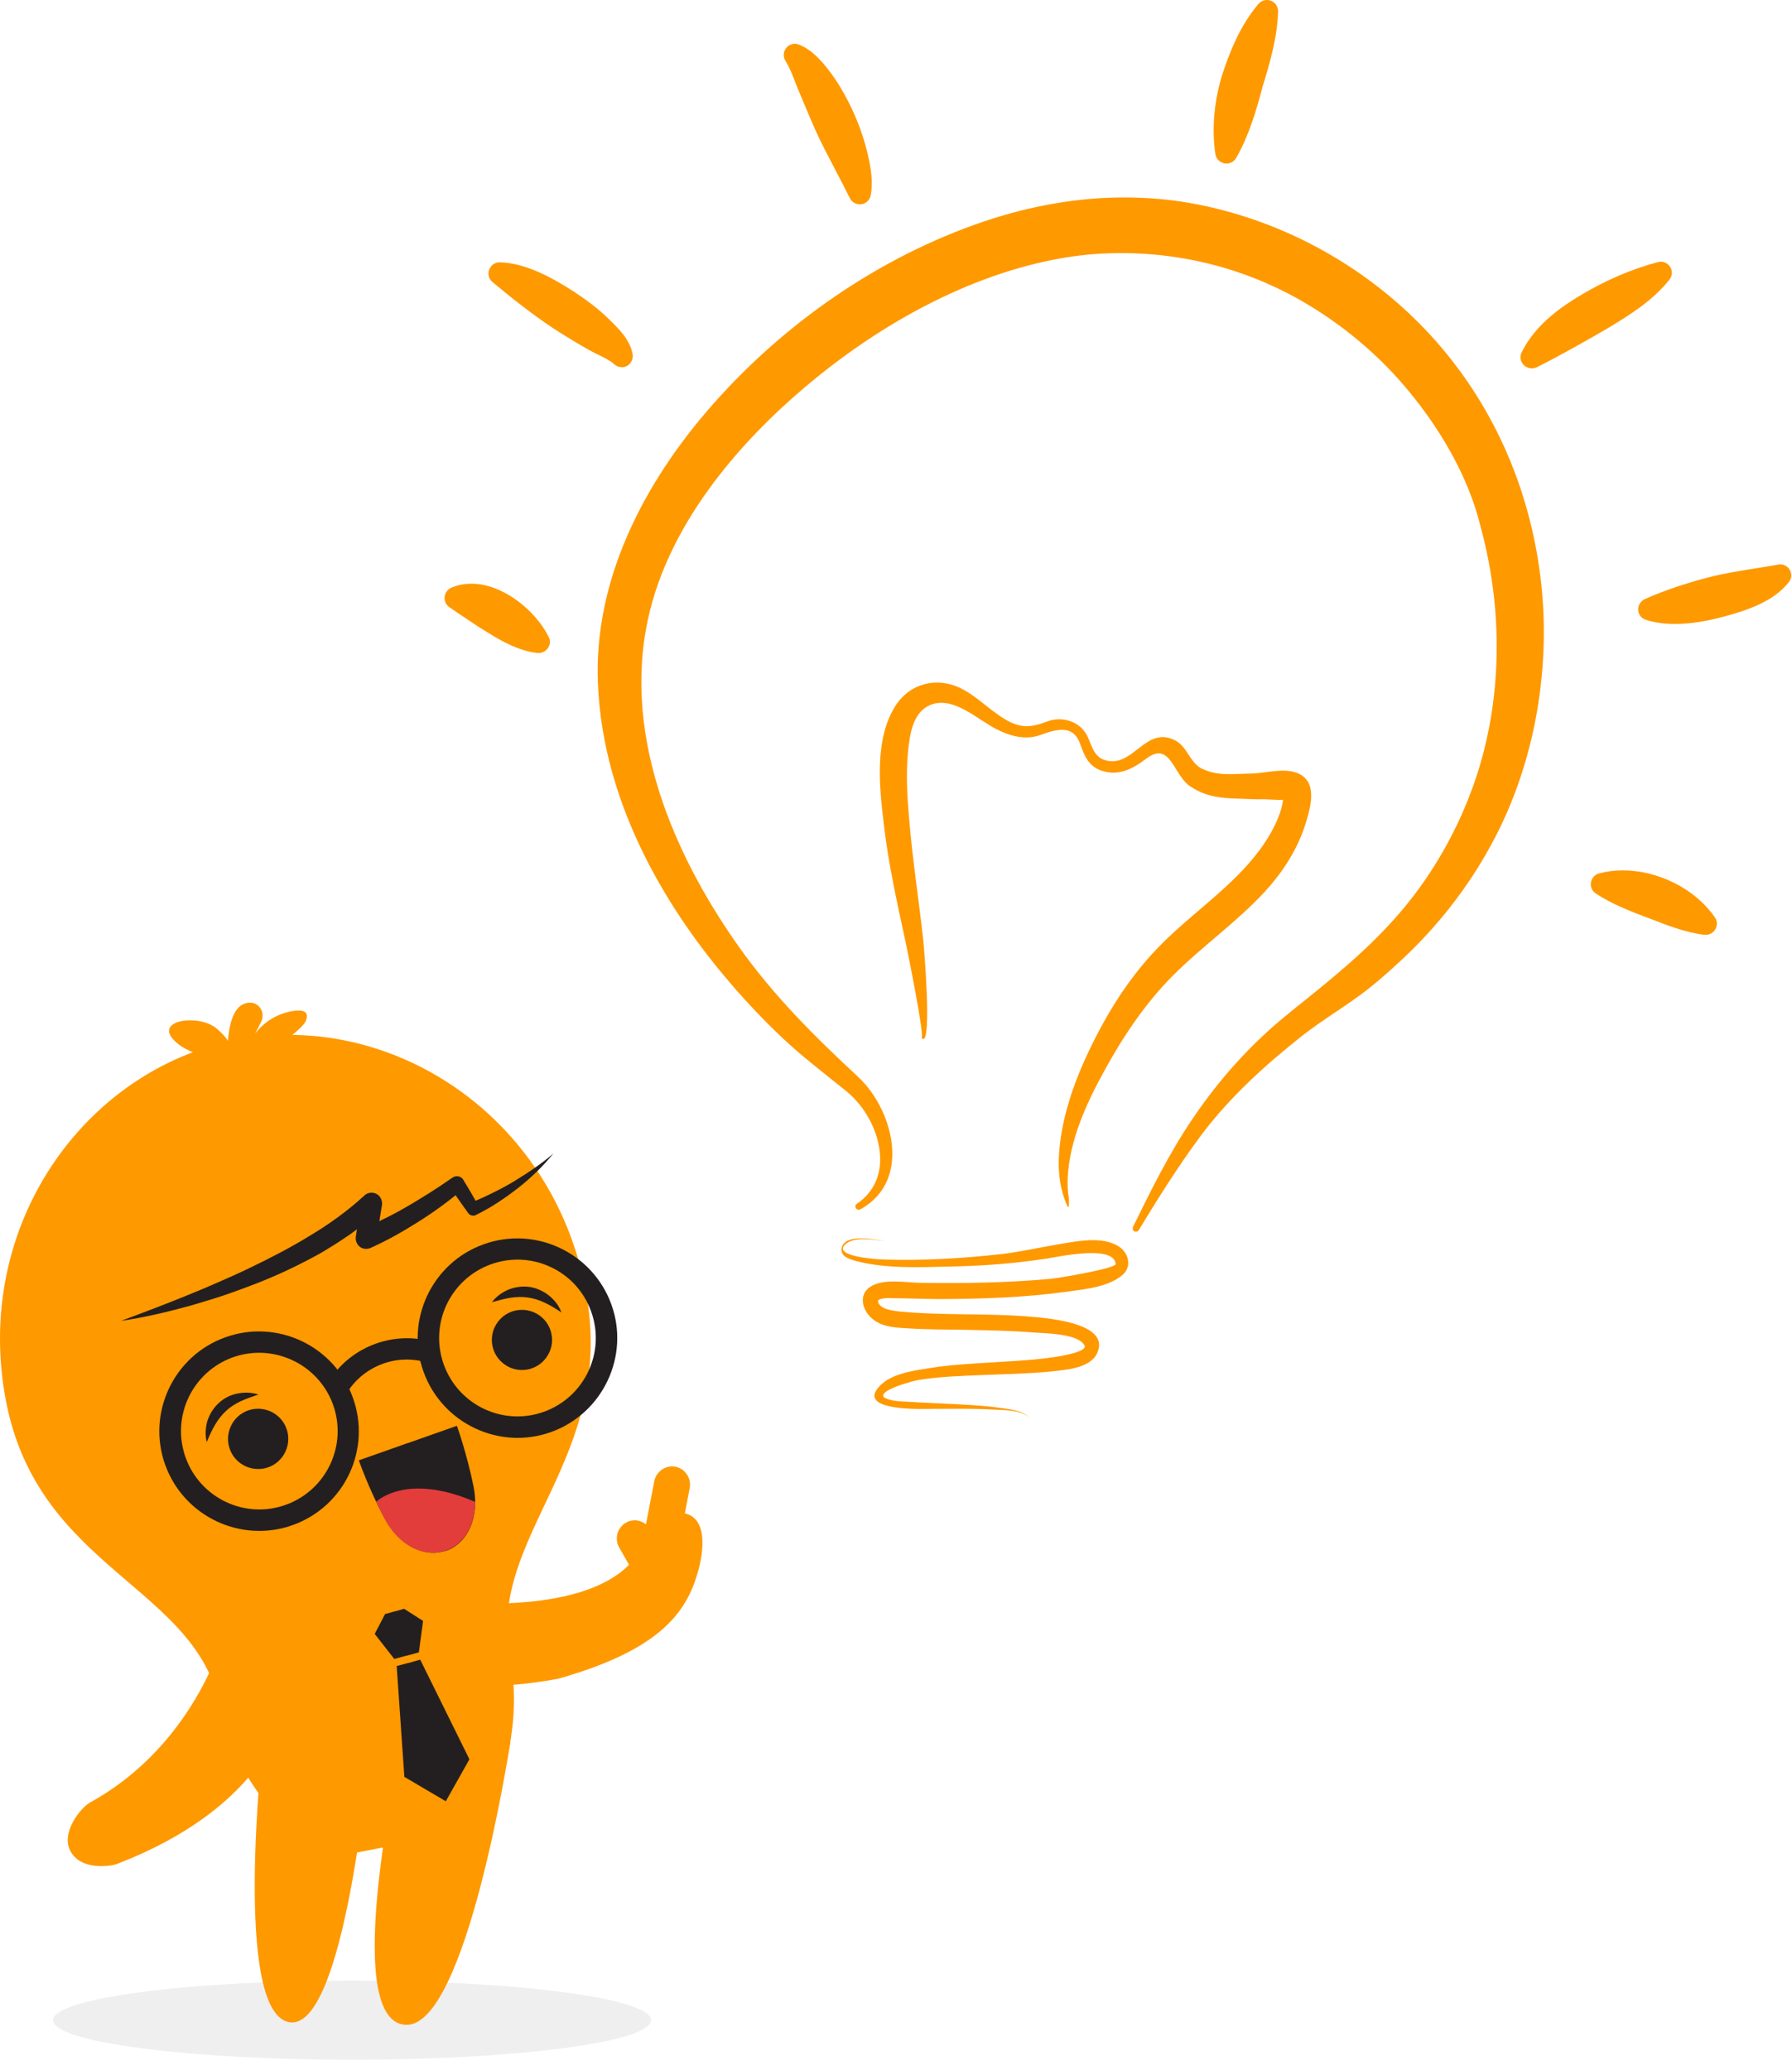 <svg width="174" height="201" viewBox="0 0 174 201" fill="none" xmlns="http://www.w3.org/2000/svg">
<path opacity="0.3" d="M34.18 200.011C50.214 200.011 63.212 198.29 63.212 196.166C63.212 194.043 50.214 192.321 34.18 192.321C18.146 192.321 5.148 194.043 5.148 196.166C5.148 198.29 18.146 200.011 34.18 200.011Z" fill="#CACACA"/>
<path d="M31.407 180.508L46.606 177.582C46.606 177.582 51.26 169.956 49.509 160.835C47.246 149.087 60.012 141.632 56.852 125.227C53.586 108.202 37.854 98.142 23.06 100.961H23.039H23.018C8.203 103.845 -2.684 119.032 0.582 136.057C3.741 152.462 19.133 154.021 21.374 165.77C23.146 174.869 31.407 180.508 31.407 180.508Z" fill="#FF9900"/>
<path d="M28.056 196.358C22.591 195.311 25.516 169.379 25.516 169.379C25.73 166.517 28.248 164.36 31.109 164.595C33.969 164.808 36.125 167.329 35.891 170.191C35.869 170.191 33.521 197.405 28.056 196.358Z" fill="#FF9900"/>
<path d="M39.323 196.615C32.834 196.102 39.11 168.931 39.11 168.931C39.622 166.112 42.333 164.232 45.172 164.744C47.99 165.257 49.954 166.047 49.527 169.358C49.506 169.38 45.279 197.106 39.323 196.615Z" fill="#FF9900"/>
<path d="M21.801 102.777C21.801 102.777 18.471 102.756 16.805 100.919C15.119 99.018 19.324 98.441 21.032 99.872C21.779 100.492 22.142 101.068 22.142 101.068C22.142 101.068 22.228 98.206 23.551 97.544C24.875 96.882 25.899 98.142 25.344 99.253C24.768 100.363 24.768 100.363 24.768 100.363C24.768 100.363 25.771 98.954 27.522 98.398C28.952 97.95 30.211 97.95 29.678 99.167C29.336 99.979 26.198 102.136 26.198 102.136L21.801 102.777Z" fill="#FF9900"/>
<path d="M11.237 181.042C30.022 173.865 28.805 160.75 28.976 160.194C29.595 158.272 28.549 156.2 26.628 155.581C24.707 154.961 22.657 156.008 22.017 157.93C21.953 158.101 19.327 169.187 8.761 175.019C7.885 175.489 5.772 178.009 6.904 179.868C8.035 181.726 10.938 181.149 11.237 181.042Z" fill="#FF9900"/>
<path d="M66.715 147.015C66.651 146.994 66.566 146.973 66.502 146.951L66.971 144.473C67.142 143.534 66.523 142.615 65.584 142.423C64.644 142.252 63.727 142.871 63.535 143.811L62.723 148.019C62.168 147.571 61.4 147.485 60.759 147.87C59.927 148.361 59.649 149.429 60.119 150.262L61.08 151.95C57.024 156.051 47.951 155.859 44.194 155.602C41.953 155.453 40.01 157.14 39.861 159.383C39.711 161.626 41.398 163.57 43.639 163.719C43.853 163.741 48.634 164.04 53.95 163.057C54.035 163.036 54.12 163.036 54.184 163.015C63.108 160.494 66.267 157.247 67.548 153.338C68.273 151.223 68.85 147.72 66.715 147.015Z" fill="#FF9900"/>
<path d="M39.457 160.772H39.499L40.673 160.451L41.079 157.397L39.243 156.222L38.325 156.478H38.304L37.386 156.734L36.383 158.657L38.283 161.092L39.457 160.772Z" fill="#231F20"/>
<path d="M43.297 174.891L45.581 170.833L40.8 161.156L39.69 161.477H39.668H39.647L38.516 161.776L39.263 172.541L43.255 174.891L43.276 174.913H43.297V174.891Z" fill="#231F20"/>
<path d="M51.818 113.479C51.178 113.927 50.495 114.355 49.833 114.76C49.15 115.166 48.467 115.529 47.762 115.871C47.25 116.128 46.695 116.384 46.182 116.597C45.798 115.914 45.393 115.23 44.987 114.568L44.966 114.525C44.731 114.184 44.261 114.12 43.941 114.355L43.898 114.376C43.194 114.867 42.489 115.337 41.785 115.786C41.059 116.234 40.355 116.683 39.608 117.11C38.882 117.537 38.135 117.943 37.388 118.306C37.217 118.392 37.025 118.477 36.833 118.584L37.089 117.025C37.131 116.726 37.046 116.405 36.833 116.149C36.448 115.722 35.787 115.7 35.381 116.085L35.36 116.106C33.78 117.559 31.987 118.862 30.087 119.994C28.208 121.147 26.223 122.173 24.217 123.134C23.213 123.625 22.189 124.074 21.164 124.522C20.139 124.971 19.093 125.419 18.069 125.825C15.977 126.68 13.885 127.47 11.75 128.26C13.991 127.94 16.212 127.406 18.41 126.808C19.499 126.487 20.588 126.167 21.676 125.804C22.765 125.441 23.832 125.035 24.9 124.629C27.034 123.796 29.105 122.813 31.133 121.681C32.328 120.976 33.524 120.229 34.655 119.374L34.548 120.101V120.122C34.527 120.293 34.548 120.506 34.634 120.677C34.847 121.19 35.445 121.404 35.957 121.19C36.811 120.805 37.58 120.421 38.348 119.994C39.117 119.567 39.864 119.118 40.611 118.648C41.358 118.178 42.084 117.687 42.788 117.174C43.279 116.811 43.77 116.448 44.24 116.063C44.624 116.619 45.008 117.174 45.414 117.73L45.457 117.794C45.627 118.029 45.948 118.114 46.204 117.986C46.972 117.601 47.656 117.217 48.339 116.768C49.022 116.32 49.683 115.85 50.303 115.359C50.943 114.867 51.541 114.333 52.117 113.778C52.693 113.222 53.227 112.624 53.739 112.005C53.099 112.56 52.459 113.03 51.818 113.479Z" fill="#231F20"/>
<path d="M28.446 148.083C23.43 149.899 17.858 147.271 16.044 142.252C14.229 137.232 16.855 131.657 21.871 129.862C26.888 128.047 32.459 130.674 34.253 135.694C36.088 140.714 33.484 146.267 28.446 148.083ZM22.597 131.806C18.648 133.237 16.599 137.595 18.029 141.547C19.459 145.498 23.814 147.549 27.763 146.118C31.712 144.687 33.762 140.329 32.331 136.377C30.901 132.447 26.546 130.396 22.597 131.806Z" fill="#231F20"/>
<path d="M53.532 139.048C48.516 140.864 42.944 138.236 41.13 133.216C39.315 128.197 41.941 122.622 46.957 120.827C51.974 119.012 57.545 121.639 59.36 126.659C61.174 131.657 58.549 137.232 53.532 139.048ZM47.662 122.771C43.713 124.202 41.663 128.56 43.094 132.512C44.524 136.463 48.879 138.514 52.828 137.083C56.777 135.652 58.826 131.294 57.396 127.342C55.987 123.391 51.611 121.34 47.662 122.771Z" fill="#231F20"/>
<path d="M33.758 135.139L32.008 134.007C33.075 132.362 34.633 131.145 36.469 130.482C38.305 129.82 40.269 129.778 42.126 130.333L41.507 132.319C40.077 131.892 38.583 131.914 37.174 132.426C35.765 132.939 34.569 133.879 33.758 135.139Z" fill="#231F20"/>
<path d="M48.322 128.389C47.362 129.692 47.661 131.529 48.963 132.469C50.265 133.43 52.101 133.131 53.04 131.828C54.001 130.525 53.702 128.688 52.4 127.748C51.097 126.808 49.262 127.086 48.322 128.389Z" fill="#231F20"/>
<path d="M54.511 127.449C54.298 126.808 53.871 126.274 53.337 125.825C52.803 125.398 52.142 125.078 51.437 124.971C50.733 124.864 50.007 124.971 49.367 125.227C48.726 125.505 48.171 125.911 47.766 126.445C48.406 126.274 49.004 126.103 49.58 126.017C50.157 125.932 50.733 125.911 51.267 125.996C52.377 126.146 53.423 126.701 54.511 127.449Z" fill="#231F20"/>
<path d="M25.717 136.869C27.297 137.233 28.279 138.792 27.916 140.373C27.553 141.953 25.994 142.936 24.415 142.573C22.835 142.21 21.853 140.65 22.216 139.07C22.579 137.489 24.137 136.506 25.717 136.869Z" fill="#231F20"/>
<path d="M20.078 140.03C20.568 138.813 21.123 137.766 21.935 137.019C22.34 136.634 22.81 136.335 23.343 136.079C23.877 135.822 24.475 135.63 25.094 135.417C24.454 135.203 23.77 135.182 23.087 135.31C22.404 135.438 21.742 135.758 21.23 136.25C20.697 136.741 20.334 137.36 20.12 138.023C19.949 138.685 19.907 139.39 20.078 140.03Z" fill="#231F20"/>
<path d="M34.844 141.803L39.561 140.137L39.647 140.115L44.364 138.449C44.364 138.449 45.325 141.119 45.987 144.366C46.563 147.271 45.474 149.792 43.361 150.582H43.34H43.319H43.297H43.276C41.141 151.287 38.708 150.027 37.32 147.399C35.762 144.494 34.844 141.803 34.844 141.803Z" fill="#231F20"/>
<path d="M37.321 147.421C37.022 146.866 36.766 146.332 36.531 145.819C37.385 145.093 40.31 143.341 46.137 145.84C46.137 148.083 45.091 149.899 43.362 150.561H43.341H43.32H43.298H43.277C41.142 151.33 38.687 150.048 37.321 147.421Z" fill="#E23D3A"/>
<path d="M149.479 55.293C148.22 46.343 144.377 38.268 138.358 31.967C132.252 25.58 124.141 21.223 115.495 19.706C113.424 19.343 111.29 19.172 109.155 19.172C104.694 19.172 100.125 19.962 95.557 21.5C85.417 24.918 75.854 31.497 68.596 39.977C61.381 48.436 57.73 57.514 58.051 66.208C58.499 78.533 65.287 88.915 70.88 95.43C72.524 97.352 74.253 99.168 76.046 100.855C77.519 102.244 79.12 103.504 80.657 104.743C81.148 105.127 81.639 105.533 82.13 105.918C84.222 107.605 85.545 110.361 85.46 112.796C85.396 114.526 84.606 115.936 83.197 116.897C83.048 117.004 83.005 117.175 83.112 117.324C83.197 117.474 83.389 117.516 83.539 117.431C85.289 116.47 86.357 114.91 86.591 112.903C86.933 110.104 85.567 106.644 83.283 104.529C79.291 100.834 75.128 96.733 71.691 91.862C66.44 84.429 60.634 73.065 62.704 61.21C64.476 51.042 72.054 42.775 78.117 37.627C86.613 30.429 96.112 25.879 104.843 24.811C106.188 24.64 107.554 24.576 108.92 24.576C115.388 24.576 121.728 26.349 127.236 29.724C130.523 31.732 133.426 34.167 135.881 36.923C139.788 41.344 142.606 46.364 143.758 51.127C146.021 59.415 145.829 68.173 143.225 75.799C141.645 80.413 139.19 84.77 136.116 88.402C132.935 92.161 129.242 95.109 125.336 98.228L125.059 98.463C121.536 101.304 118.42 104.743 115.773 108.673C113.531 111.984 111.781 115.53 110.009 119.14C109.945 119.289 109.988 119.482 110.137 119.567C110.18 119.588 110.244 119.61 110.286 119.61C110.393 119.61 110.5 119.546 110.564 119.46C112.378 116.47 114.364 113.287 116.584 110.297C119.53 106.345 123.223 103.141 126.147 100.812C127.3 99.873 128.581 99.018 129.819 98.185C130.438 97.779 131.078 97.331 131.676 96.903C133.17 95.857 134.537 94.639 135.817 93.464C139.425 90.153 142.435 86.351 144.74 82.122C149.052 74.304 150.781 64.521 149.479 55.293Z" fill="#FF9900"/>
<path d="M85.909 120.486C84.82 120.422 83.027 120.016 82.109 120.806C80.701 122.024 85.311 122.301 85.781 122.301C89.602 122.43 93.53 122.195 97.308 121.767C99.102 121.554 100.873 121.148 102.645 120.849C104.438 120.55 107.107 119.952 108.729 121.105C109.604 121.746 109.882 122.964 109.049 123.754C107.683 124.971 105.377 125.185 103.648 125.42C99.55 125.997 95.387 126.125 91.267 126.146C89.73 126.146 88.172 126.061 86.635 126.061C86.421 126.04 85.311 126.018 85.247 126.339C85.354 127.129 86.699 127.278 87.254 127.343C91.31 127.748 95.43 127.513 99.486 127.812C101.065 127.941 107.96 128.304 106.53 131.401C105.847 132.875 103.456 133.024 102.069 133.174C99.891 133.388 97.714 133.43 95.537 133.516C93.402 133.601 91.246 133.665 89.154 134.007C88.748 134.071 84.97 135.054 85.909 135.737C86.592 136.079 87.489 136.079 88.257 136.122C89.816 136.229 91.374 136.271 92.954 136.357C94.362 136.442 95.75 136.506 97.159 136.72C98.055 136.848 99.251 136.955 99.934 137.638C99.059 136.869 97.436 136.933 96.348 136.869C94.448 136.763 92.548 136.805 90.648 136.805C90.029 136.805 82.899 137.147 85.461 134.541C86.635 133.345 88.77 133.089 90.349 132.832C92.42 132.512 94.533 132.405 96.625 132.277C98.568 132.149 100.532 132.063 102.474 131.764C102.773 131.721 105.698 131.273 105.292 130.632C104.673 129.479 101.471 129.479 100.404 129.393C98.269 129.222 96.134 129.18 94.021 129.137C92.057 129.094 90.072 129.115 88.129 128.987C87.04 128.923 85.909 128.88 84.97 128.261C83.689 127.428 83.155 125.527 84.82 124.779C86.123 124.181 87.958 124.544 89.346 124.566C93.551 124.63 97.799 124.566 102.005 124.181C102.56 124.138 108.579 123.156 108.323 122.707C108.131 120.87 102.816 122.024 101.748 122.195C98.589 122.686 95.515 122.921 92.313 122.985C89.325 123.049 86.058 123.22 83.134 122.451C82.686 122.323 81.811 122.109 81.725 121.511C81.618 120.849 82.131 120.464 82.728 120.336C83.732 120.123 84.842 120.358 85.909 120.486Z" fill="#FF9900"/>
<path d="M89.474 100.791C89.837 100.791 88.086 92.226 87.937 91.499C87.104 87.655 86.251 83.831 85.802 79.922C85.375 76.333 84.906 71.762 86.934 68.558C88.343 66.337 90.968 65.696 93.274 66.828C94.875 67.618 96.113 68.985 97.65 69.882C99.101 70.737 100.169 70.651 101.684 70.053C103.179 69.498 104.972 70.075 105.633 71.591C106.103 72.681 106.317 73.642 107.555 73.877C110.052 74.368 111.248 70.63 113.916 71.805C115.282 72.36 115.474 74.048 116.712 74.646C118.271 75.394 119.786 75.137 121.451 75.116C122.903 75.094 124.718 74.496 126.084 75.116C127.92 75.949 127.279 78.299 126.831 79.772C126.062 82.379 124.611 84.621 122.775 86.629C120.021 89.598 116.67 91.927 113.831 94.789C111.205 97.438 109.07 100.62 107.277 103.889C105.505 107.093 103.819 110.745 103.67 114.462C103.648 115.082 103.67 115.701 103.776 116.299C103.776 116.257 103.883 117.624 103.627 117.09C102.944 115.573 102.73 113.928 102.816 112.283C103.029 108.332 104.502 104.444 106.274 100.941C108.003 97.523 110.116 94.319 112.849 91.606C115.88 88.573 119.616 86.117 122.22 82.656C123.266 81.289 124.611 78.982 124.611 77.188C124.589 77.401 124.888 77.444 124.995 77.572C124.739 77.786 123.052 77.594 122.668 77.615C121.836 77.636 121.025 77.572 120.213 77.551C118.548 77.508 117.097 77.359 115.666 76.419C113.937 75.415 113.703 71.848 111.312 73.663C109.924 74.71 108.515 75.436 106.786 74.774C105.655 74.304 105.271 73.343 104.886 72.254C104.203 70.267 102.474 70.844 101.001 71.378C99.486 71.912 97.948 71.442 96.582 70.716C94.725 69.712 92.292 67.383 90.072 68.579C88.599 69.37 88.321 71.442 88.172 72.937C87.958 75.137 88.086 77.359 88.278 79.537C88.599 83.468 89.218 87.377 89.645 91.286C89.73 92.076 90.477 101.069 89.623 100.898C89.559 100.813 89.516 100.813 89.474 100.791Z" fill="#FF9900"/>
<path d="M45.774 56.681C45.091 56.681 44.429 56.809 43.832 57.065C43.469 57.215 43.213 57.556 43.17 57.962C43.127 58.368 43.319 58.753 43.64 58.966C43.96 59.18 44.259 59.394 44.579 59.607C45.497 60.227 46.457 60.889 47.439 61.465C48.72 62.277 50.407 63.217 52.2 63.409C52.242 63.409 52.285 63.409 52.306 63.409C52.904 63.409 53.395 62.918 53.395 62.32C53.395 62.106 53.331 61.914 53.224 61.743C51.922 59.223 48.806 56.681 45.774 56.681Z" fill="#FF9900"/>
<path d="M59.181 31.048L59.096 30.962C58.221 30.108 57.196 29.296 55.872 28.421C55.872 28.421 55.851 28.421 55.851 28.399C53.546 26.925 51.091 25.558 48.55 25.473C48.081 25.451 47.675 25.729 47.504 26.178C47.334 26.605 47.462 27.096 47.825 27.395C50.002 29.211 51.838 30.621 53.631 31.817C53.631 31.817 53.652 31.817 53.652 31.838C55.061 32.736 56.235 33.462 57.367 34.081C57.623 34.209 57.879 34.359 58.135 34.466C58.69 34.743 59.267 35.021 59.63 35.363C59.843 35.555 60.099 35.662 60.377 35.662C60.974 35.662 61.444 35.171 61.444 34.572C61.444 34.466 61.423 34.38 61.401 34.273C61.124 32.928 59.992 31.838 59.181 31.048Z" fill="#FF9900"/>
<path d="M82.751 10.649C82.046 9.153 81.299 7.893 80.488 6.846C79.698 5.821 78.78 4.796 77.563 4.326C77.136 4.155 76.645 4.283 76.346 4.646C76.047 5.009 76.026 5.522 76.261 5.906C76.667 6.547 76.965 7.316 77.264 8.107C77.371 8.363 77.478 8.641 77.585 8.897C78.076 10.072 78.588 11.311 79.143 12.571C79.74 13.895 80.424 15.177 81.064 16.416C81.555 17.334 82.046 18.296 82.516 19.235C82.708 19.62 83.071 19.834 83.476 19.834C83.519 19.834 83.562 19.834 83.626 19.834C84.095 19.77 84.458 19.428 84.544 18.958C84.8 17.634 84.544 16.224 84.245 14.921C83.903 13.511 83.412 12.058 82.751 10.649Z" fill="#FF9900"/>
<path d="M123.414 0.075C122.987 -0.096 122.496 0.033 122.197 0.374C120.404 2.489 119.422 5.031 118.76 6.996C117.906 9.581 117.629 12.486 118.013 14.964C118.077 15.412 118.44 15.775 118.888 15.861C118.953 15.882 119.017 15.882 119.081 15.882C119.465 15.882 119.828 15.69 120.02 15.348C121.258 13.212 121.984 10.734 122.603 8.385C123.329 6.056 124.033 3.557 124.097 1.122C124.118 0.673 123.841 0.246 123.414 0.075Z" fill="#FF9900"/>
<path d="M162.094 27.16C162.393 26.797 162.415 26.285 162.158 25.9C161.902 25.516 161.433 25.323 160.984 25.452C158.529 26.093 155.968 27.182 153.534 28.634C151.698 29.724 149.094 31.475 147.749 34.209C147.536 34.637 147.621 35.128 147.963 35.448C148.176 35.662 148.454 35.769 148.731 35.769C148.902 35.769 149.051 35.726 149.222 35.662C151.549 34.487 153.854 33.184 155.989 31.945C158.188 30.621 160.472 29.211 162.094 27.16Z" fill="#FF9900"/>
<path d="M173.772 55.314C173.537 54.93 173.089 54.737 172.662 54.823C171.893 54.972 171.125 55.079 170.356 55.207C168.905 55.442 167.389 55.677 165.895 56.062C163.675 56.638 161.583 57.343 159.704 58.176C159.299 58.369 159.042 58.775 159.064 59.223C159.085 59.672 159.384 60.056 159.811 60.184C160.665 60.462 161.604 60.59 162.65 60.59C164.038 60.59 165.575 60.355 167.346 59.885C169.673 59.266 172.235 58.39 173.686 56.532C173.985 56.19 174.007 55.699 173.772 55.314Z" fill="#FF9900"/>
<path d="M157.548 84.514C156.758 84.514 155.99 84.621 155.264 84.813C154.858 84.919 154.56 85.261 154.474 85.689C154.41 86.116 154.581 86.522 154.944 86.757C156.481 87.782 158.317 88.487 159.939 89.106L160.131 89.17C161.775 89.811 163.632 90.559 165.51 90.772C165.553 90.772 165.596 90.772 165.639 90.772C166.236 90.772 166.706 90.281 166.706 89.683C166.706 89.427 166.621 89.192 166.45 88.999C164.571 86.308 161.006 84.514 157.548 84.514Z" fill="#FF9900"/>
</svg>

